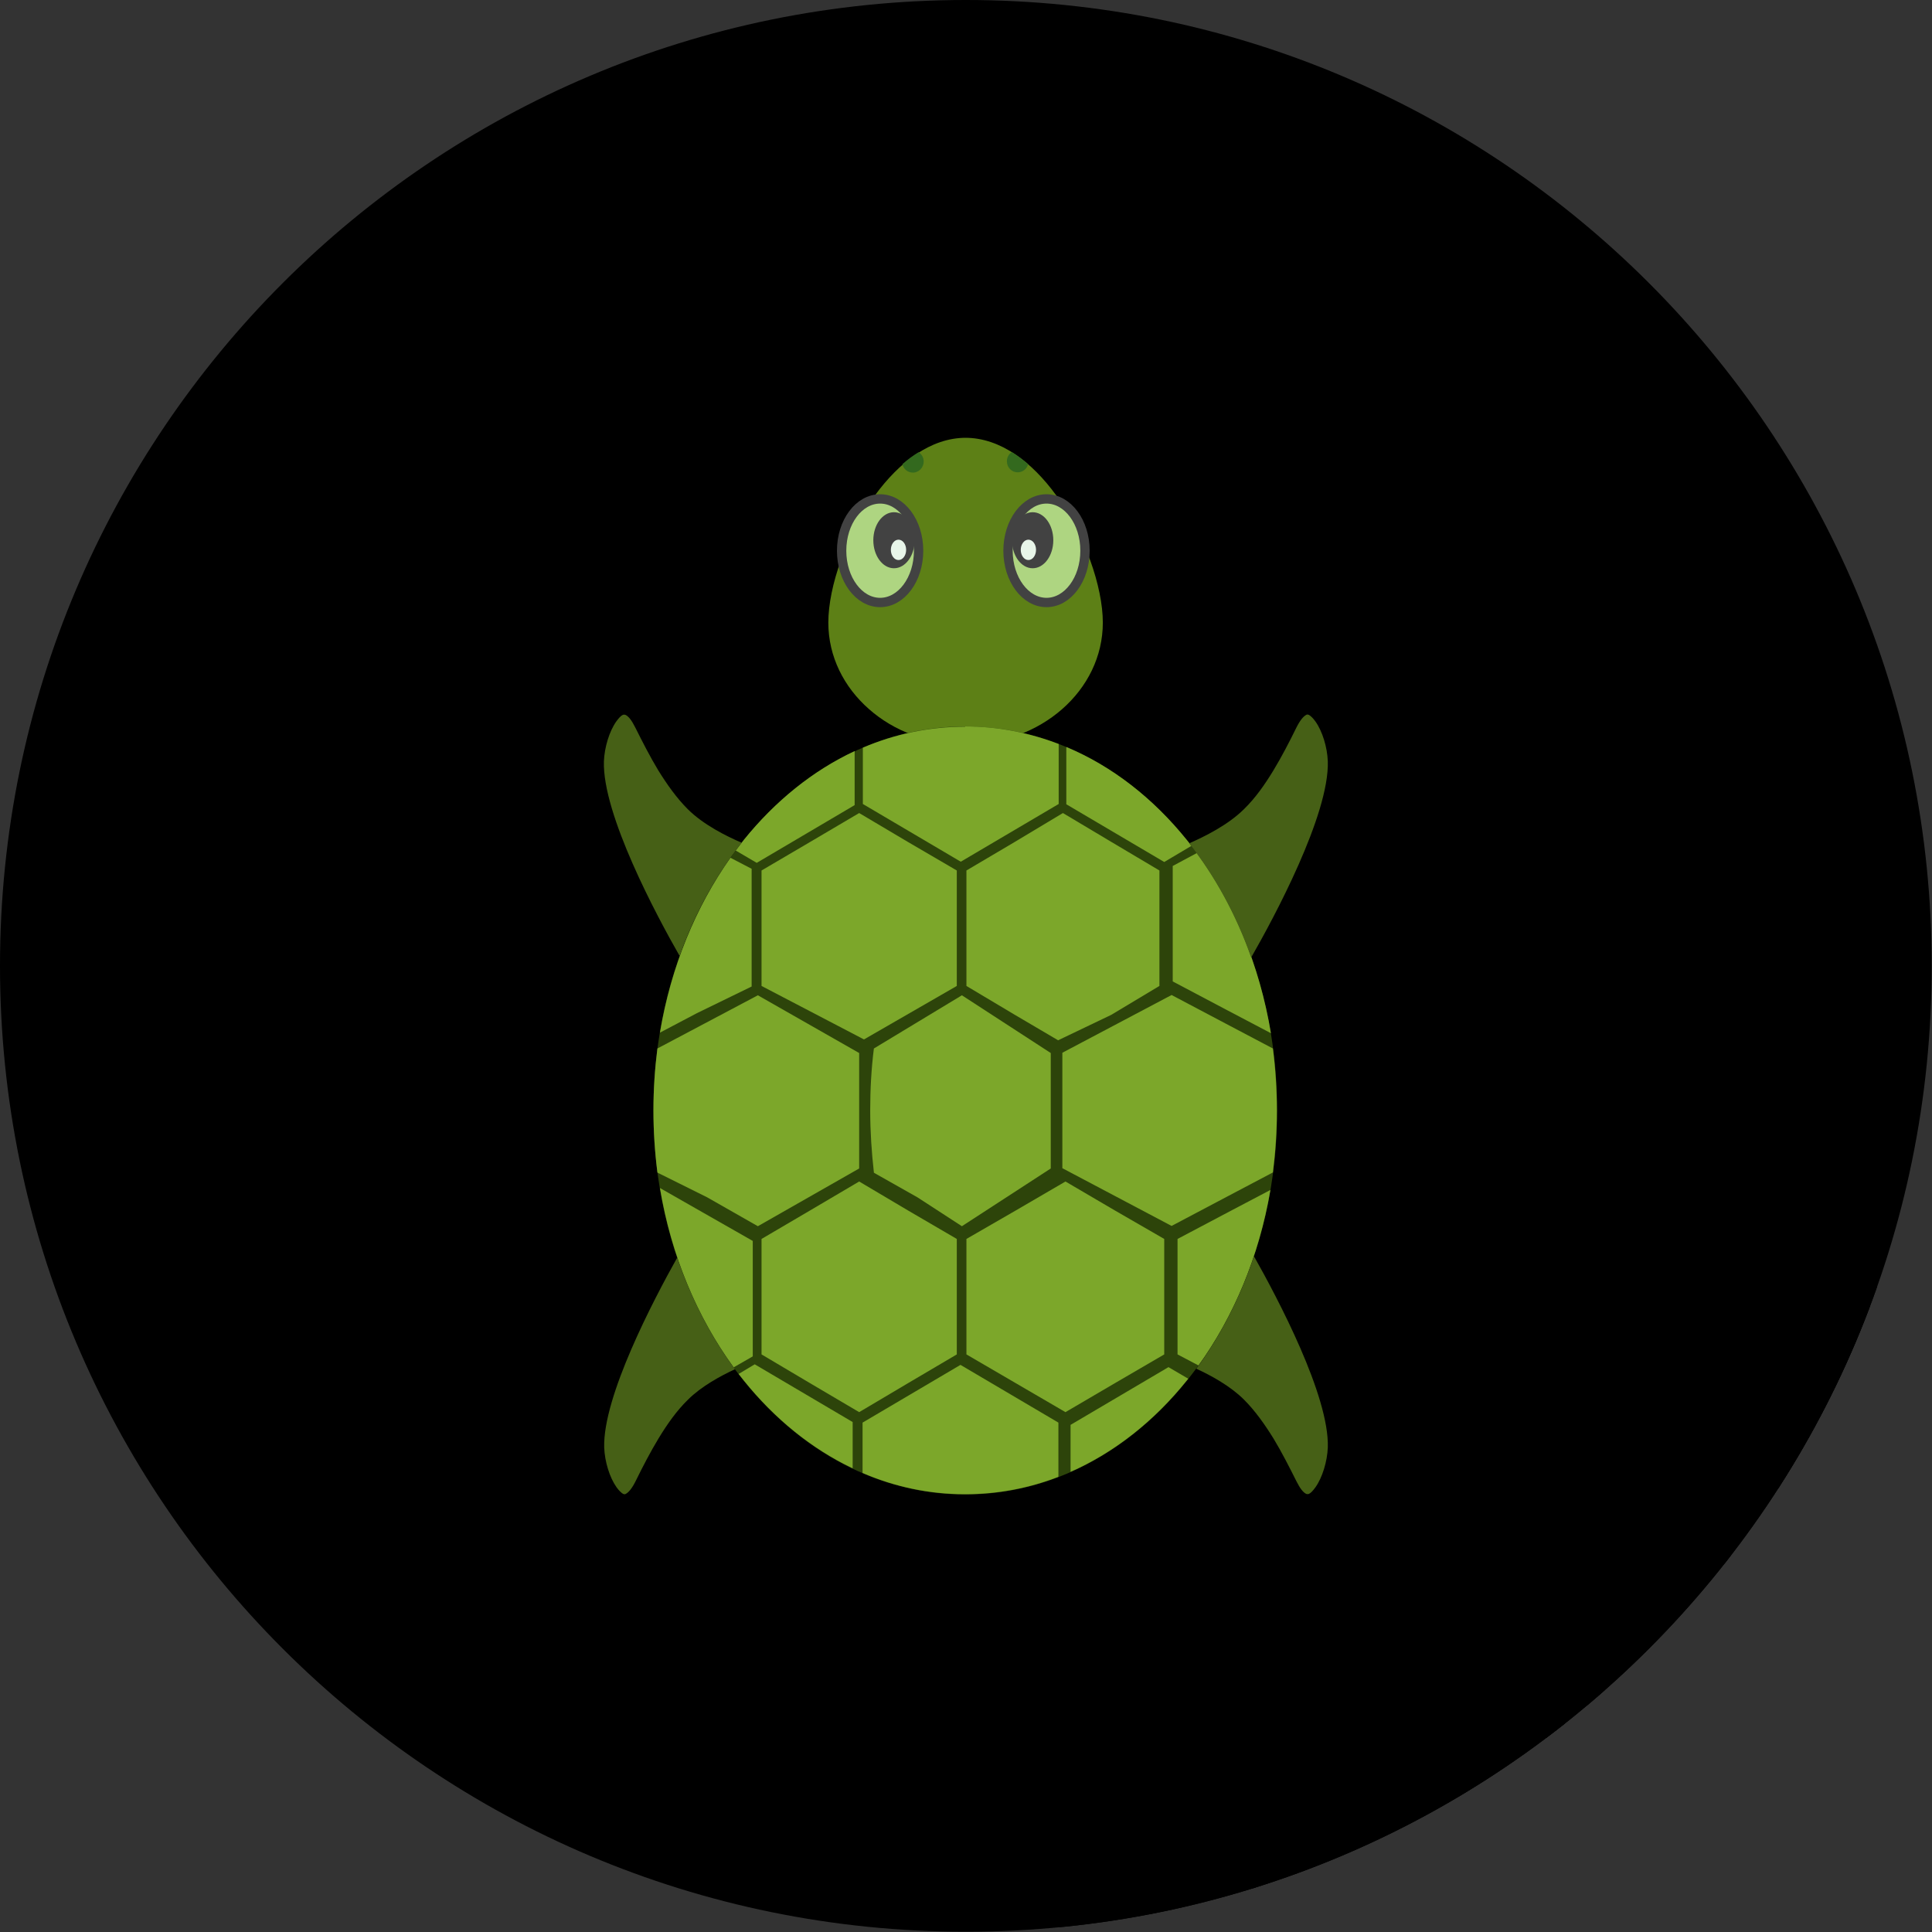 <?xml version="1.0" encoding="UTF-8"?>
<!DOCTYPE svg PUBLIC "-//W3C//DTD SVG 1.1//EN" "http://www.w3.org/Graphics/SVG/1.1/DTD/svg11.dtd">
<!-- Creator: CorelDRAW -->
<svg xmlns="http://www.w3.org/2000/svg" xml:space="preserve" width="6.827in" height="6.827in" style="shape-rendering:geometricPrecision; text-rendering:geometricPrecision; image-rendering:optimizeQuality; fill-rule:evenodd; clip-rule:evenodd"
viewBox="0 0 6.827 6.827"
 xmlns:xlink="http://www.w3.org/1999/xlink">
 <rect x="0" y="0" width="6.827" height="6.827" fill="#333333" stroke="none"/>
 <defs>
  <style type="text/css">
   <![CDATA[
    .str0 {stroke:#424242;stroke-width:0.033;stroke-linecap:round;stroke-linejoin:round}
    .fil2 {fill:none}
    .fil10 {fill:#424242}
    .fil7 {fill:#466016}
    .fil8 {fill:#7CA72A}
    .fil9 {fill:#AED581}
    .fil1 {fill:#00000000}
    .fil11 {fill:#E8F5E9}
    .fil0 {fill:#00000000}
    .fil5 {fill:#2D440A;fill-rule:nonzero}
    .fil4 {fill:#33691E;fill-rule:nonzero}
    .fil3 {fill:#5D8016;fill-rule:nonzero}
    .fil6 {fill:#7CA72A;fill-rule:nonzero}
   ]]>
  </style>
   <clipPath id="id0">
    <path d="M3.413 -3.93701e-006c1.885,0 3.413,1.528 3.413,3.413 0,1.885 -1.528,3.413 -3.413,3.413 -1.885,0 -3.413,-1.528 -3.413,-3.413 0,-1.885 1.528,-3.413 3.413,-3.413z"/>
   </clipPath>
 </defs>
 <g id="Layer_x0020_1">
  <path class="fil0" d="M3.413 -3.93701e-006c1.885,0 3.413,1.528 3.413,3.413 0,1.885 -1.528,3.413 -3.413,3.413 -1.885,0 -3.413,-1.528 -3.413,-3.413 0,-1.885 1.528,-3.413 3.413,-3.413z"/>
  <g style="clip-path:url(#id0)">
   <g id="_637664560">
    <g>
     <polygon id="_2161320561" class="fil1" points="3.829,1.934 7.616,5.72 7.619,5.729 7.623,5.738 7.626,5.747 7.63,5.755 7.633,5.764 7.636,5.773 7.639,5.782 7.642,5.791 7.645,5.8 7.647,5.808 7.65,5.817 7.653,5.826 7.655,5.834 7.657,5.843 7.659,5.852 7.661,5.86 7.663,5.869 7.665,5.877 7.667,5.885 7.668,5.893 7.67,5.902 7.671,5.91 7.672,5.918 7.674,5.926 7.674,5.934 7.675,5.941 7.676,5.949 7.677,5.957 7.677,5.964 7.677,5.971 7.678,5.979 7.678,5.986 7.677,6.002 7.676,6.019 7.675,6.035 7.672,6.051 7.669,6.066 7.666,6.082 7.661,6.097 7.657,6.112 7.651,6.127 7.645,6.142 7.639,6.156 7.632,6.17 7.624,6.183 7.616,6.197 7.607,6.21 7.598,6.223 7.589,6.235 7.579,6.247 7.568,6.259 7.557,6.27 7.546,6.281 7.534,6.292 7.522,6.302 7.51,6.312 7.497,6.322 7.484,6.331 7.47,6.339 7.457,6.348 7.443,6.355 7.428,6.363 7.414,6.37 7.399,6.376 3.612,2.59 3.627,2.583 3.642,2.577 3.656,2.569 3.67,2.561 3.684,2.553 3.698,2.544 3.711,2.535 3.724,2.526 3.736,2.516 3.748,2.506 3.76,2.495 3.771,2.484 3.782,2.473 3.792,2.461 3.802,2.449 3.812,2.436 3.821,2.424 3.83,2.411 3.838,2.397 3.845,2.384 3.852,2.37 3.859,2.355 3.865,2.341 3.87,2.326 3.875,2.311 3.879,2.296 3.883,2.28 3.886,2.264 3.888,2.248 3.89,2.232 3.891,2.216 3.891,2.199 3.891,2.192 3.891,2.185 3.891,2.178 3.89,2.17 3.89,2.163 3.889,2.155 3.888,2.147 3.887,2.139 3.886,2.131 3.885,2.123 3.884,2.115 3.882,2.107 3.881,2.099 3.879,2.091 3.877,2.082 3.875,2.074 3.873,2.065 3.871,2.057 3.869,2.048 3.866,2.039 3.864,2.031 3.861,2.022 3.859,2.013 3.856,2.004 3.853,1.996 3.85,1.987 3.847,1.978 3.843,1.969 3.84,1.96 3.837,1.951 3.833,1.942 "/>
     <polygon id="_216132320" class="fil1" points="4.627,2.54 8.413,6.326 8.417,6.33 8.42,6.334 4.634,2.548 4.631,2.544 "/>
     <polygon id="_216137888" class="fil1" points="3.63,1.64 7.416,5.426 7.416,5.426 3.63,1.64 "/>
     <polygon id="_216138368" class="fil1" points="4.407,3.373 8.193,7.159 8.193,7.159 8.193,7.159 8.193,7.159 8.193,7.159 8.193,7.159 8.193,7.16 8.193,7.16 8.193,7.16 4.407,3.373 4.407,3.373 4.407,3.373 4.407,3.373 4.407,3.373 4.407,3.373 4.407,3.373 4.407,3.373 "/>
     <polygon id="_216138608" class="fil1" points="4.407,3.373 8.193,7.16 8.197,7.17 8.2,7.18 8.204,7.19 8.207,7.2 8.21,7.21 8.214,7.22 8.217,7.231 8.22,7.241 8.223,7.251 8.226,7.261 8.229,7.271 8.231,7.282 8.234,7.292 8.237,7.302 8.239,7.313 8.242,7.323 8.244,7.333 8.247,7.344 8.249,7.354 8.251,7.365 8.253,7.375 8.255,7.386 8.257,7.396 8.259,7.407 8.261,7.417 8.263,7.428 8.265,7.438 8.267,7.449 8.268,7.459 8.27,7.47 8.271,7.48 8.273,7.491 4.486,3.705 4.485,3.694 4.483,3.684 4.482,3.673 4.48,3.662 4.479,3.652 4.477,3.641 4.475,3.631 4.473,3.62 4.471,3.61 4.469,3.599 4.467,3.589 4.465,3.578 4.463,3.568 4.46,3.558 4.458,3.547 4.455,3.537 4.453,3.526 4.45,3.516 4.448,3.506 4.445,3.496 4.442,3.485 4.439,3.475 4.436,3.465 4.433,3.454 4.43,3.444 4.427,3.434 4.424,3.424 4.421,3.414 4.418,3.404 4.414,3.393 4.411,3.383 "/>
     <polygon id="_216138032" class="fil1" points="3.681,1.691 7.468,5.477 7.474,5.484 7.48,5.491 7.486,5.498 7.491,5.506 7.497,5.513 7.503,5.52 7.509,5.528 7.514,5.536 3.728,1.749 3.722,1.742 3.717,1.734 3.711,1.727 3.705,1.719 3.699,1.712 3.693,1.705 3.687,1.698 "/>
     <polygon id="_216138056" class="fil1" points="3.024,2.655 6.811,6.441 6.811,6.441 3.024,2.655 "/>
     <polygon id="_216138512" class="fil1" points="4.487,4.142 8.273,7.928 8.273,7.928 4.486,4.142 "/>
     <polygon id="_216138560" class="fil1" points="4.486,4.142 8.273,7.928 8.272,7.932 8.272,7.936 8.271,7.94 8.27,7.944 8.27,7.948 8.269,7.952 8.269,7.956 8.268,7.96 8.268,7.964 8.267,7.968 8.266,7.972 8.266,7.976 8.265,7.98 8.264,7.984 8.264,7.988 8.263,7.992 4.477,4.206 4.477,4.202 4.478,4.198 4.479,4.194 4.479,4.19 4.48,4.186 4.481,4.182 4.481,4.178 4.482,4.174 4.482,4.17 4.483,4.166 4.484,4.162 4.484,4.158 4.485,4.154 4.485,4.15 4.486,4.146 "/>
     <polygon id="_216138224" class="fil1" points="4.477,4.206 8.263,7.992 8.262,7.999 8.261,8.007 8.259,8.014 8.258,8.021 8.256,8.029 8.255,8.036 8.253,8.044 8.252,8.051 8.25,8.059 8.249,8.066 8.247,8.074 8.245,8.081 8.244,8.089 8.242,8.096 8.24,8.104 8.238,8.111 8.236,8.119 8.234,8.126 8.232,8.134 8.23,8.141 8.228,8.149 8.226,8.156 8.224,8.163 8.222,8.171 8.22,8.178 8.218,8.185 8.216,8.193 8.213,8.2 8.211,8.207 8.209,8.214 8.207,8.221 8.204,8.228 4.418,4.442 4.42,4.435 4.423,4.428 4.425,4.421 4.427,4.414 4.429,4.406 4.432,4.399 4.434,4.392 4.436,4.385 4.438,4.377 4.44,4.37 4.442,4.362 4.444,4.355 4.446,4.348 4.448,4.34 4.45,4.333 4.452,4.325 4.454,4.318 4.456,4.31 4.457,4.303 4.459,4.295 4.461,4.287 4.462,4.28 4.464,4.272 4.466,4.265 4.467,4.257 4.469,4.25 4.47,4.243 4.472,4.235 4.473,4.228 4.474,4.22 4.476,4.213 "/>
     <polygon id="_216138104" class="fil1" points="2.235,2.534 6.021,6.32 6.024,6.323 6.027,6.326 6.03,6.33 6.033,6.334 6.035,6.339 6.038,6.343 6.04,6.347 6.043,6.352 6.045,6.357 2.259,2.57 2.256,2.566 2.254,2.561 2.251,2.557 2.249,2.552 2.246,2.548 2.244,2.544 2.241,2.54 2.238,2.537 "/>
     <polygon id="_216138128" class="fil1" points="4.219,4.834 8.005,8.62 8.001,8.625 7.998,8.63 7.994,8.635 7.99,8.64 7.987,8.645 7.983,8.649 7.979,8.654 7.975,8.659 4.189,4.873 4.193,4.868 4.197,4.863 4.2,4.858 4.204,4.853 4.208,4.849 4.211,4.844 4.215,4.839 "/>
     <polygon id="_216138248" class="fil1" points="4.634,5.256 8.42,9.042 8.417,9.046 8.414,9.05 8.411,9.053 8.408,9.056 8.406,9.059 8.403,9.062 8.4,9.064 8.397,9.065 4.611,5.279 4.614,5.277 4.616,5.275 4.619,5.273 4.622,5.27 4.625,5.267 4.628,5.264 4.631,5.26 "/>
     <polygon id="_216138344" class="fil1" points="4.611,5.279 8.397,9.065 8.395,9.066 8.392,9.066 8.389,9.065 8.386,9.064 8.384,9.062 8.381,9.06 4.595,5.274 4.597,5.276 4.6,5.278 4.603,5.279 4.606,5.28 4.608,5.28 "/>
     <polygon id="_216139400" class="fil1" points="4.381,4.942 8.167,8.728 8.16,8.721 8.152,8.714 8.143,8.707 8.135,8.7 8.127,8.693 8.118,8.687 8.109,8.681 8.1,8.674 8.09,8.668 8.081,8.662 8.07,8.656 8.06,8.651 8.05,8.645 8.039,8.639 8.027,8.633 8.016,8.628 8.004,8.622 4.217,4.836 4.229,4.842 4.241,4.847 4.252,4.853 4.263,4.859 4.274,4.864 4.284,4.87 4.294,4.876 4.304,4.882 4.313,4.888 4.323,4.894 4.332,4.901 4.34,4.907 4.349,4.914 4.357,4.92 4.365,4.927 4.373,4.934 "/>
     <polygon id="_216139112" class="fil1" points="4.677,5.115 8.463,8.901 8.463,8.906 8.463,8.91 8.462,8.915 8.462,8.92 8.461,8.925 8.461,8.929 8.46,8.934 8.459,8.939 8.458,8.944 8.458,8.949 8.456,8.953 8.455,8.958 8.454,8.963 8.453,8.968 8.452,8.972 8.45,8.977 8.449,8.982 8.447,8.986 8.446,8.991 8.444,8.995 8.442,9 8.441,9.004 8.439,9.008 8.437,9.012 8.435,9.016 8.433,9.02 8.431,9.024 8.429,9.028 8.427,9.032 8.425,9.035 8.422,9.039 8.42,9.042 4.634,5.256 4.636,5.253 4.638,5.249 4.641,5.246 4.643,5.242 4.645,5.238 4.647,5.234 4.649,5.23 4.651,5.226 4.653,5.222 4.654,5.218 4.656,5.213 4.658,5.209 4.659,5.204 4.661,5.2 4.663,5.195 4.664,5.191 4.665,5.186 4.667,5.181 4.668,5.177 4.669,5.172 4.67,5.167 4.671,5.162 4.672,5.158 4.673,5.153 4.674,5.148 4.675,5.143 4.675,5.138 4.676,5.134 4.676,5.129 4.677,5.124 4.677,5.119 "/>
     <polygon id="_216139448" class="fil1" points="4.189,4.873 7.975,8.659 7.932,8.711 4.146,4.925 "/>
     <polygon id="_216138800" class="fil1" points="2.604,4.835 6.39,8.621 6.392,8.624 2.606,4.837 "/>
     <polygon id="_216138872" class="fil1" points="2.606,4.837 6.392,8.624 6.387,8.626 6.382,8.628 6.377,8.631 6.372,8.633 6.367,8.636 6.362,8.639 6.357,8.641 6.351,8.644 6.346,8.647 6.341,8.65 6.335,8.653 6.33,8.656 6.324,8.659 6.319,8.663 6.313,8.666 6.308,8.669 6.303,8.673 6.297,8.676 6.292,8.68 6.286,8.683 6.281,8.687 6.276,8.691 6.271,8.695 6.266,8.699 6.26,8.703 6.255,8.707 6.251,8.711 6.246,8.715 6.241,8.719 6.236,8.723 6.232,8.728 6.227,8.732 2.441,4.946 2.446,4.941 2.45,4.937 2.455,4.933 2.459,4.929 2.464,4.924 2.469,4.92 2.474,4.916 2.479,4.912 2.484,4.908 2.49,4.905 2.495,4.901 2.5,4.897 2.505,4.893 2.511,4.89 2.516,4.886 2.522,4.883 2.527,4.88 2.533,4.876 2.538,4.873 2.543,4.87 2.549,4.867 2.554,4.864 2.56,4.861 2.565,4.858 2.57,4.855 2.576,4.852 2.581,4.85 2.586,4.847 2.591,4.845 2.596,4.842 2.601,4.84 "/>
     <polygon id="_216138752" class="fil1" points="2.405,4.444 6.191,8.23 6.192,8.234 2.406,4.447 "/>
     <polygon id="_216138896" class="fil1" points="2.336,4.143 6.122,7.929 6.122,7.929 2.336,4.143 "/>
     <polygon id="_216139232" class="fil1" points="2.441,4.946 6.227,8.732 6.22,8.739 6.213,8.747 6.206,8.755 6.2,8.763 6.193,8.771 6.186,8.779 6.18,8.787 6.173,8.796 6.167,8.804 6.161,8.813 6.155,8.822 6.149,8.831 6.143,8.84 6.137,8.849 6.131,8.859 6.126,8.868 6.12,8.877 6.115,8.887 6.109,8.896 6.104,8.906 6.099,8.915 6.093,8.925 6.088,8.935 6.083,8.944 6.078,8.954 6.073,8.963 6.068,8.973 6.064,8.983 6.059,8.992 6.054,9.002 6.049,9.011 6.045,9.02 2.259,5.234 2.263,5.225 2.268,5.215 2.273,5.206 2.277,5.196 2.282,5.187 2.287,5.177 2.292,5.168 2.297,5.158 2.302,5.148 2.307,5.139 2.312,5.129 2.318,5.12 2.323,5.11 2.328,5.101 2.334,5.091 2.339,5.082 2.345,5.072 2.351,5.063 2.357,5.054 2.363,5.045 2.369,5.036 2.375,5.027 2.381,5.018 2.387,5.01 2.394,5.001 2.4,4.993 2.407,4.984 2.413,4.976 2.42,4.968 2.427,4.961 2.434,4.953 "/>
     <polygon id="_216138968" class="fil1" points="2.259,5.234 6.045,9.02 6.043,9.025 6.04,9.029 6.038,9.034 6.036,9.037 6.034,9.041 6.031,9.044 6.029,9.048 6.027,9.05 6.025,9.053 6.023,9.056 6.021,9.058 6.019,9.06 6.017,9.061 6.015,9.063 6.013,9.064 6.011,9.065 2.225,5.279 2.227,5.278 2.229,5.276 2.23,5.275 2.232,5.273 2.234,5.271 2.236,5.269 2.239,5.267 2.241,5.264 2.243,5.261 2.245,5.258 2.247,5.255 2.249,5.251 2.252,5.247 2.254,5.243 2.256,5.239 "/>
     <polygon id="_216139256" class="fil1" points="2.225,5.279 6.011,9.065 6.007,9.066 6.003,9.065 5.999,9.063 5.994,9.06 2.208,5.273 2.212,5.277 2.217,5.279 2.221,5.28 "/>
     <polygon id="_216140216" class="fil1" points="3.779,5.201 7.565,8.987 7.547,8.995 7.529,9.002 7.511,9.009 7.493,9.016 7.474,9.022 7.456,9.028 7.438,9.033 7.419,9.038 7.401,9.043 7.382,9.047 7.364,9.051 7.345,9.054 7.326,9.057 7.308,9.059 7.289,9.062 7.27,9.063 7.252,9.065 7.233,9.066 7.214,9.066 7.195,9.066 7.176,9.066 7.157,9.065 7.138,9.064 7.12,9.063 7.101,9.061 7.082,9.058 7.063,9.056 7.044,9.053 7.025,9.049 7.006,9.045 6.987,9.041 6.968,9.036 6.947,9.03 6.926,9.024 6.906,9.017 6.885,9.01 6.865,9.002 6.845,8.994 6.825,8.985 6.805,8.976 6.785,8.966 6.766,8.956 6.747,8.945 6.728,8.934 6.709,8.923 6.691,8.911 6.673,8.899 6.655,8.886 6.637,8.873 6.619,8.86 6.602,8.846 6.585,8.832 6.569,8.818 2.782,5.032 2.799,5.046 2.816,5.06 2.833,5.074 2.851,5.087 2.868,5.1 2.886,5.113 2.905,5.125 2.923,5.137 2.942,5.148 2.961,5.159 2.98,5.17 2.999,5.18 3.019,5.19 3.038,5.199 3.058,5.208 3.079,5.216 3.099,5.224 3.119,5.231 3.14,5.238 3.161,5.244 3.182,5.25 3.201,5.255 3.22,5.259 3.239,5.263 3.258,5.266 3.277,5.269 3.296,5.272 3.314,5.274 3.333,5.276 3.352,5.278 3.371,5.279 3.39,5.28 3.409,5.28 3.428,5.28 3.446,5.279 3.465,5.278 3.484,5.277 3.503,5.275 3.522,5.273 3.54,5.271 3.559,5.268 3.577,5.264 3.596,5.261 3.615,5.256 3.633,5.252 3.651,5.247 3.67,5.242 3.688,5.236 3.706,5.23 3.725,5.223 3.743,5.216 3.761,5.209 "/>
     <polygon id="_216139688" class="fil1" points="2.344,3.649 6.13,7.435 6.13,7.435 2.344,3.649 "/>
     <polygon id="_216139640" class="fil1" points="2.415,3.374 6.201,7.16 6.2,7.163 2.414,3.377 "/>
     <polygon id="_216139736" class="fil1" points="4.146,4.925 7.932,8.711 7.923,8.722 7.913,8.732 7.903,8.743 7.893,8.753 7.883,8.764 7.873,8.774 7.863,8.784 7.852,8.794 7.842,8.804 7.831,8.813 7.82,8.823 7.809,8.832 7.798,8.842 7.786,8.851 7.775,8.86 7.764,8.869 7.752,8.878 7.74,8.886 7.728,8.894 7.716,8.903 7.704,8.911 7.692,8.919 7.68,8.926 7.668,8.934 7.655,8.941 7.642,8.948 7.63,8.955 7.617,8.962 7.604,8.969 7.591,8.975 7.578,8.981 7.565,8.987 3.779,5.201 3.792,5.195 3.805,5.189 3.818,5.182 3.831,5.176 3.844,5.169 3.856,5.162 3.869,5.155 3.881,5.148 3.894,5.14 3.906,5.132 3.918,5.125 3.93,5.116 3.942,5.108 3.954,5.1 3.966,5.091 3.977,5.083 3.989,5.074 4,5.065 4.011,5.055 4.023,5.046 4.034,5.037 4.045,5.027 4.055,5.017 4.066,5.008 4.076,4.998 4.087,4.988 4.097,4.977 4.107,4.967 4.117,4.957 4.127,4.946 4.136,4.936 "/>
     <polygon id="_216139592" class="fil1" points="2.259,2.57 6.045,6.357 6.05,6.366 6.054,6.375 6.059,6.385 6.064,6.394 6.068,6.404 6.073,6.413 6.078,6.423 6.083,6.433 6.088,6.442 6.093,6.452 6.099,6.461 6.104,6.471 6.109,6.48 6.115,6.49 6.12,6.499 6.126,6.509 6.131,6.518 6.137,6.528 6.143,6.537 6.149,6.546 6.155,6.555 6.161,6.564 6.167,6.573 6.173,6.581 6.18,6.59 6.186,6.598 6.193,6.606 6.2,6.614 6.206,6.622 6.213,6.63 6.22,6.638 6.227,6.645 2.441,2.859 2.434,2.851 2.427,2.844 2.42,2.836 2.413,2.828 2.407,2.82 2.4,2.812 2.394,2.803 2.387,2.795 2.381,2.786 2.375,2.777 2.369,2.769 2.363,2.76 2.357,2.75 2.351,2.741 2.345,2.732 2.339,2.723 2.334,2.713 2.328,2.704 2.323,2.694 2.318,2.685 2.312,2.675 2.307,2.665 2.302,2.656 2.297,2.646 2.292,2.637 2.287,2.627 2.282,2.617 2.277,2.608 2.273,2.598 2.268,2.589 2.263,2.58 "/>
     <polygon id="_216139808" class="fil1" points="2.441,2.859 6.227,6.645 6.233,6.65 2.446,2.864 "/>
     <polygon id="_216139856" class="fil1" points="4.419,4.438 8.206,8.225 8.214,8.239 8.222,8.254 8.231,8.271 8.24,8.288 8.25,8.307 8.26,8.326 8.271,8.346 8.281,8.367 8.292,8.388 8.303,8.41 8.314,8.432 8.325,8.455 8.336,8.478 8.346,8.502 8.357,8.526 8.367,8.549 8.378,8.573 8.387,8.598 8.397,8.622 8.406,8.646 8.415,8.669 8.423,8.693 8.43,8.716 8.437,8.739 8.443,8.761 8.449,8.783 8.453,8.805 8.457,8.826 8.46,8.846 8.462,8.865 8.463,8.883 8.463,8.901 4.677,5.115 4.677,5.097 4.676,5.079 4.674,5.059 4.671,5.039 4.667,5.019 4.662,4.997 4.657,4.975 4.651,4.953 4.644,4.93 4.636,4.907 4.628,4.883 4.62,4.859 4.611,4.835 4.601,4.811 4.591,4.787 4.581,4.763 4.571,4.739 4.56,4.716 4.549,4.692 4.538,4.669 4.528,4.646 4.517,4.624 4.506,4.602 4.495,4.58 4.484,4.56 4.474,4.54 4.464,4.52 4.454,4.502 4.445,4.485 4.436,4.468 4.427,4.453 "/>
     <polygon id="_216140144" class="fil1" points="3.21,2.59 6.996,6.376 6.981,6.37 6.966,6.363 6.952,6.355 6.938,6.348 6.924,6.339 6.911,6.331 6.898,6.322 6.885,6.312 6.872,6.302 6.86,6.292 6.849,6.281 6.837,6.27 3.051,2.484 3.062,2.495 3.074,2.506 3.086,2.516 3.099,2.526 3.111,2.535 3.124,2.544 3.138,2.553 3.152,2.561 3.166,2.569 3.18,2.577 3.195,2.583 "/>
     <polygon id="_216140120" class="fil1" points="4.487,3.705 8.273,7.491 8.275,7.505 8.276,7.519 8.278,7.533 8.279,7.547 8.28,7.561 8.281,7.575 8.282,7.589 8.283,7.602 8.284,7.616 8.285,7.629 8.285,7.643 8.286,7.656 8.286,7.67 8.287,7.683 8.287,7.696 8.287,7.71 8.287,7.723 8.287,7.736 8.286,7.75 8.286,7.763 8.285,7.777 8.285,7.79 8.284,7.804 8.283,7.817 8.282,7.831 8.281,7.844 8.28,7.858 8.279,7.872 8.278,7.886 8.276,7.9 8.275,7.914 8.273,7.928 4.487,4.142 4.488,4.128 4.49,4.114 4.491,4.1 4.493,4.086 4.494,4.072 4.495,4.058 4.496,4.044 4.497,4.031 4.498,4.017 4.499,4.004 4.499,3.99 4.5,3.977 4.5,3.963 4.5,3.95 4.5,3.937 4.501,3.923 4.5,3.91 4.5,3.897 4.5,3.883 4.5,3.87 4.499,3.856 4.499,3.843 4.498,3.829 4.497,3.816 4.496,3.802 4.495,3.789 4.494,3.775 4.493,3.761 4.491,3.747 4.49,3.733 4.488,3.719 "/>
     <polygon id="_216140000" class="fil1" points="4.634,2.548 8.42,6.334 8.422,6.338 8.425,6.341 8.427,6.345 8.429,6.349 8.431,6.353 8.433,6.356 8.435,6.36 8.437,6.365 8.439,6.369 8.441,6.373 8.442,6.377 8.444,6.382 8.446,6.386 8.447,6.391 8.449,6.395 8.45,6.4 8.452,6.405 8.453,6.409 8.454,6.414 8.455,6.419 8.457,6.424 8.458,6.428 8.458,6.433 8.459,6.438 8.46,6.443 8.461,6.448 8.461,6.452 8.462,6.457 8.462,6.462 8.463,6.467 8.463,6.471 8.463,6.476 4.677,2.69 4.677,2.685 4.677,2.68 4.676,2.676 4.676,2.671 4.675,2.666 4.675,2.661 4.674,2.656 4.673,2.652 4.672,2.647 4.671,2.642 4.67,2.637 4.669,2.632 4.668,2.628 4.667,2.623 4.665,2.618 4.664,2.614 4.663,2.609 4.661,2.604 4.659,2.6 4.658,2.595 4.656,2.591 4.654,2.587 4.653,2.582 4.651,2.578 4.649,2.574 4.647,2.57 4.645,2.566 4.643,2.562 4.641,2.559 4.638,2.555 4.636,2.552 "/>
     <polygon id="_216140048" class="fil1" points="3.728,1.749 7.514,5.536 7.517,5.539 7.519,5.542 7.521,5.546 7.524,5.549 7.526,5.553 7.528,5.556 7.531,5.559 7.533,5.563 3.747,1.777 3.744,1.773 3.742,1.77 3.74,1.766 3.737,1.763 3.735,1.759 3.733,1.756 3.73,1.753 "/>
     <polygon id="_216141008" class="fil1" points="3.779,1.802 7.565,5.588 7.568,5.592 7.572,5.596 7.575,5.601 7.578,5.605 7.582,5.61 7.585,5.615 7.588,5.619 7.59,5.624 7.593,5.63 7.595,5.635 7.598,5.64 7.6,5.646 7.602,5.651 7.604,5.657 7.606,5.663 7.608,5.669 7.609,5.675 7.611,5.681 7.612,5.687 7.613,5.694 7.614,5.7 7.615,5.707 7.615,5.713 7.616,5.72 3.829,1.934 3.829,1.927 3.828,1.92 3.828,1.914 3.827,1.908 3.826,1.901 3.824,1.895 3.823,1.889 3.822,1.883 3.82,1.877 3.818,1.871 3.816,1.865 3.814,1.859 3.812,1.854 3.809,1.849 3.807,1.843 3.804,1.838 3.801,1.833 3.798,1.828 3.795,1.823 3.792,1.819 3.789,1.814 3.786,1.81 3.782,1.806 "/>
     <polygon id="_216140504" class="fil1" points="4.125,2.899 7.912,6.685 7.918,6.692 7.925,6.7 7.932,6.707 7.938,6.714 7.944,6.722 7.951,6.729 7.957,6.736 7.963,6.744 7.968,6.751 7.974,6.758 7.98,6.766 4.194,2.979 4.188,2.972 4.182,2.965 4.176,2.957 4.17,2.95 4.164,2.943 4.158,2.935 4.152,2.928 4.145,2.921 4.139,2.913 4.132,2.906 "/>
     <polygon id="_216140528" class="fil1" points="4.677,2.69 8.463,6.476 8.463,6.494 8.462,6.514 8.46,6.534 8.457,6.555 8.452,6.576 8.447,6.599 8.442,6.622 8.435,6.645 8.427,6.669 8.419,6.693 8.411,6.718 8.402,6.742 8.392,6.767 8.382,6.792 8.372,6.817 8.361,6.842 8.35,6.867 8.339,6.891 8.328,6.916 8.316,6.939 8.305,6.963 8.294,6.986 8.282,7.008 8.271,7.029 8.261,7.05 8.25,7.07 8.24,7.089 8.23,7.107 8.221,7.124 8.212,7.14 8.204,7.155 8.197,7.168 4.41,3.382 4.418,3.369 4.426,3.354 4.435,3.338 4.444,3.321 4.454,3.303 4.464,3.284 4.474,3.264 4.485,3.243 4.496,3.222 4.507,3.199 4.519,3.176 4.53,3.153 4.541,3.129 4.553,3.105 4.564,3.081 4.575,3.056 4.585,3.031 4.596,3.006 4.606,2.981 4.615,2.956 4.625,2.931 4.633,2.907 4.641,2.883 4.649,2.859 4.655,2.835 4.661,2.812 4.666,2.79 4.67,2.768 4.674,2.748 4.676,2.727 4.677,2.708 "/>
    </g>
    <path id="_637664680" class="fil1" d="M3.974 2.762c0.077,0.058 0.161,0.14 0.219,0.218 0.053,-0.023 0.137,-0.065 0.192,-0.12 0.078,-0.079 0.132,-0.188 0.182,-0.289 0.013,-0.026 0.024,-0.04 0.034,-0.044 0.01,-0.005 0.024,0.012 0.032,0.022 0.025,0.035 0.042,0.092 0.043,0.142 0.006,0.189 -0.19,0.556 -0.267,0.692 -0.001,-0.003 -0.002,-0.006 -0.003,-0.009 1.9685e-005,5.11811e-005 3.93701e-005,0 5.51181e-005,0 0.038,0.107 0.065,0.218 0.079,0.331l0 0c0.019,0.152 0.018,0.285 3.93701e-006,0.437l-0 0c-0.003,0.021 -0.006,0.043 -0.01,0.064l9.44882e-005 -5.51181e-005c-0.013,0.078 -0.034,0.162 -0.059,0.237l0.001 -0.004c0.082,0.147 0.264,0.494 0.258,0.676 -0.002,0.05 -0.019,0.106 -0.043,0.141 -0.008,0.011 -0.016,0.019 -0.023,0.023 -0.013,0.006 -0.031,-0.021 -0.043,-0.045 -0.025,-0.05 -0.051,-0.103 -0.08,-0.151 -0.076,-0.127 -0.14,-0.187 -0.271,-0.247l0.002 -0.002c-0.01,0.013 -0.02,0.026 -0.03,0.039l0 9.84252e-005 -0.043 0.052c-0.1,0.114 -0.227,0.214 -0.367,0.276l0 -0c-0.192,0.086 -0.395,0.102 -0.597,0.049 -0.226,-0.059 -0.423,-0.21 -0.563,-0.395l0 -0c-0.005,-0.007 -0.011,-0.014 -0.016,-0.021l0.002 0.003c-0.051,0.024 -0.118,0.061 -0.165,0.108 -0.077,0.077 -0.134,0.189 -0.183,0.288 -0.012,0.026 -0.024,0.04 -0.034,0.045 -0.01,0.005 -0.024,-0.012 -0.032,-0.023 -0.025,-0.035 -0.042,-0.092 -0.044,-0.141 -0.005,-0.18 0.172,-0.521 0.255,-0.671l0.001 0.003c-0.027,-0.082 -0.048,-0.164 -0.062,-0.25l0 8.26772e-005c-0.003,-0.018 -0.006,-0.037 -0.008,-0.055l-0 -0c-0.018,-0.142 -0.018,-0.296 0,-0.439l0 -0c0.002,-0.018 0.005,-0.037 0.008,-0.055l-0 7.08661e-005c0.015,-0.092 0.04,-0.187 0.071,-0.275l-0.001 0.003c-0.077,-0.138 -0.264,-0.489 -0.264,-0.678 -6.69291e-005,-0.053 0.017,-0.113 0.044,-0.151 0.008,-0.011 0.016,-0.019 0.023,-0.022 0.014,-0.006 0.031,0.02 0.043,0.044 0.049,0.099 0.106,0.211 0.183,0.289 0.054,0.055 0.135,0.096 0.188,0.119 0.103,-0.133 0.243,-0.252 0.395,-0.323l0 9.84252e-005c0.059,-0.028 0.121,-0.05 0.185,-0.065 -0.16,-0.066 -0.279,-0.213 -0.279,-0.39 0,-0.067 0.018,-0.15 0.049,-0.234 -0.001,-0.006 -0.001,-0.013 -0.001,-0.019 0,-0.086 0.043,-0.157 0.102,-0.177 0.004,-0.006 0.009,-0.013 0.013,-0.019 0.029,-0.041 0.062,-0.078 0.098,-0.109l-5.51181e-005 -0 0.056 -0.042 7.08661e-005 5.51181e-005c0.108,-0.068 0.219,-0.068 0.326,0l0 -0 0.056 0.042 -5.51181e-005 0c0.035,0.031 0.068,0.068 0.098,0.109 0.006,0.009 0.013,0.018 0.019,0.027 0.046,0.026 0.079,0.086 0.083,0.157 0.039,0.095 0.062,0.191 0.062,0.266 0,0.178 -0.119,0.324 -0.279,0.391 0.052,0.012 0.103,0.029 0.153,0.05l0 -7.08661e-005c0.073,0.031 0.146,0.074 0.209,0.122z"/>
   </g>
  </g>
  <path class="fil2" d="M3.413 -3.93701e-006c1.885,0 3.413,1.528 3.413,3.413 0,1.885 -1.528,3.413 -3.413,3.413 -1.885,0 -3.413,-1.528 -3.413,-3.413 0,-1.885 1.528,-3.413 3.413,-3.413z"/>
  <path class="fil3" d="M3.411 1.547c0.124,0 0.236,0.086 0.321,0.203 0.101,0.139 0.165,0.324 0.165,0.45 0,0.12 -0.055,0.228 -0.144,0.306 -0.088,0.077 -0.208,0.124 -0.341,0.124 -0.133,0 -0.254,-0.047 -0.341,-0.124 -0.089,-0.078 -0.144,-0.186 -0.144,-0.306 0,-0.127 0.064,-0.311 0.165,-0.45 0.085,-0.116 0.196,-0.203 0.321,-0.203z"/>
  <path class="fil4" d="M3.189 1.64c0.018,-0.016 0.037,-0.03 0.057,-0.042 0.011,0.007 0.018,0.019 0.018,0.033 0,0.021 -0.017,0.039 -0.038,0.039 -0.018,0 -0.033,-0.012 -0.037,-0.029z"/>
  <path class="fil4" d="M3.576 1.598c0.02,0.012 0.038,0.026 0.057,0.042 -0.004,0.017 -0.019,0.029 -0.037,0.029 -0.021,0 -0.038,-0.017 -0.038,-0.039 0,-0.014 0.007,-0.026 0.018,-0.033z"/>
  <path class="fil5" d="M3.411 2.567c0.306,0 0.582,0.153 0.782,0.401 0.198,0.245 0.32,0.583 0.32,0.956 0,0.373 -0.122,0.711 -0.32,0.956 -0.2,0.248 -0.476,0.401 -0.782,0.401 -0.306,0 -0.582,-0.153 -0.782,-0.401 -0.198,-0.245 -0.32,-0.583 -0.32,-0.956 0,-0.373 0.122,-0.711 0.32,-0.956 0.2,-0.248 0.476,-0.401 0.782,-0.401z"/>
  <path class="fil6" d="M2.6 3.005c0.01,-0.013 0.019,-0.025 0.029,-0.038 0.11,-0.136 0.243,-0.244 0.391,-0.313l0 0.191 -0.173 0.102 -0.173 0.102 -0.075 -0.044z"/>
  <path class="fil6" d="M3.769 2.64c0.162,0.068 0.306,0.181 0.424,0.327 0.006,0.007 0.011,0.014 0.017,0.022l-0.096 0.057 -0.173 -0.102 -0.173 -0.102 0 -0.202z"/>
  <path class="fil6" d="M3.411 2.567c0.115,0 0.225,0.022 0.33,0.062l0 0.008 0 0.204 -0.173 0.102 -0.173 0.102 -0.173 -0.102 -0.173 -0.102 0 -0.199c0.113,-0.048 0.234,-0.074 0.361,-0.074z"/>
  <path class="fil6" d="M3.012 5.188c-0.145,-0.069 -0.275,-0.175 -0.383,-0.309 -0.006,-0.008 -0.013,-0.016 -0.019,-0.024l0.057 -0.034 0.173 0.102 0.173 0.102 0 0.163z"/>
  <path class="fil6" d="M4.198 4.873c-0.002,0.002 -0.003,0.004 -0.005,0.006 -0.114,0.142 -0.254,0.253 -0.41,0.322l0 -0.166 0.173 -0.102 0.173 -0.102 0.07 0.041z"/>
  <path class="fil6" d="M3.739 5.219c-0.104,0.04 -0.214,0.061 -0.329,0.061 -0.127,0 -0.248,-0.026 -0.362,-0.075l0 -0.178 0.173 -0.102 0.173 -0.102 0.173 0.102 0.173 0.102 0 0.191z"/>
  <path class="fil6" d="M2.592 4.831c-0.128,-0.176 -0.22,-0.393 -0.26,-0.633l0.149 0.085 0.179 0.102 0 0.204 0 0.204 -0.068 0.039z"/>
  <path class="fil6" d="M2.323 4.143c-0.009,-0.071 -0.014,-0.145 -0.014,-0.219 0,-0.075 0.005,-0.148 0.014,-0.219l0.355 -0.188 0.179 0.102 0.179 0.102 0 0.204 0 0.204 -0.179 0.102 -0.179 0.102 -0.179 -0.102 -0.175 -0.087z"/>
  <path class="fil6" d="M2.332 3.649c0.039,-0.233 0.127,-0.445 0.249,-0.618l0.075 0.039 0 0.204 0 0.212 -0.193 0.094 -0.131 0.069z"/>
  <path class="fil6" d="M4.23 3.015c0.129,0.176 0.221,0.395 0.261,0.636l-0.154 -0.081 -0.193 -0.102 0 -0.204 0 -0.204 0.086 -0.046z"/>
  <path class="fil6" d="M4.489 4.206c-0.04,0.234 -0.13,0.447 -0.254,0.619l-0.074 -0.039 0 -0.204 0 -0.204 0.193 -0.102 0.135 -0.071z"/>
  <path class="fil6" d="M4.498 3.705c0.009,0.071 0.014,0.144 0.014,0.219 0,0.074 -0.005,0.147 -0.014,0.219l-0.165 0.087 -0.193 0.102 -0.193 -0.102 -0.193 -0.102 0 -0.204 0 -0.204 0.193 -0.102 0.193 -0.102 0.193 0.102 0.165 0.087z"/>
  <path class="fil7" d="M2.402 3.377c0.053,-0.149 0.128,-0.284 0.219,-0.399 -0.054,-0.023 -0.136,-0.064 -0.191,-0.119 -0.039,-0.039 -0.073,-0.087 -0.104,-0.137 -0.029,-0.048 -0.056,-0.101 -0.081,-0.151 -0.013,-0.026 -0.024,-0.04 -0.035,-0.045 -0.003,-0.001 -0.006,-0.001 -0.009,0 -0.007,0.003 -0.015,0.012 -0.023,0.023 -0.025,0.035 -0.042,0.092 -0.044,0.141 -0.006,0.187 0.187,0.547 0.267,0.687z"/>
  <path class="fil7" d="M2.597 4.838c-0.085,-0.115 -0.154,-0.248 -0.204,-0.394 -0.084,0.15 -0.263,0.491 -0.258,0.671 0.002,0.05 0.019,0.106 0.044,0.141 0.008,0.011 0.016,0.019 0.023,0.023 0.003,0.001 0.006,0.002 0.009,0 0.01,-0.005 0.022,-0.019 0.035,-0.045 0.025,-0.051 0.052,-0.103 0.081,-0.151 0.031,-0.051 0.064,-0.098 0.104,-0.137 0.047,-0.047 0.115,-0.084 0.167,-0.108z"/>
  <path class="fil7" d="M4.226 4.836c0.053,0.024 0.122,0.062 0.17,0.11 0.039,0.039 0.073,0.087 0.104,0.137 0.029,0.048 0.056,0.101 0.081,0.151 0.013,0.026 0.024,0.04 0.035,0.045 0.003,0.001 0.006,0.001 0.009,-0 0.007,-0.003 0.015,-0.012 0.023,-0.023 0.025,-0.035 0.042,-0.092 0.044,-0.141 0.006,-0.182 -0.178,-0.529 -0.261,-0.676 -0.049,0.147 -0.119,0.282 -0.204,0.398z"/>
  <path class="fil7" d="M4.422 3.382c0.078,-0.136 0.276,-0.503 0.27,-0.692 -0.002,-0.05 -0.019,-0.106 -0.044,-0.141 -0.008,-0.011 -0.016,-0.019 -0.023,-0.023 -0.003,-0.001 -0.006,-0.002 -0.009,-0 -0.01,0.005 -0.022,0.019 -0.035,0.045 -0.025,0.051 -0.052,0.103 -0.081,0.151 -0.031,0.051 -0.064,0.098 -0.104,0.137 -0.056,0.056 -0.141,0.098 -0.194,0.121 0.091,0.116 0.166,0.252 0.219,0.403z"/>
  <polygon class="fil8" points="3.036,2.873 3.208,2.975 3.381,3.076 3.381,3.28 3.381,3.484 3.053,3.673 2.691,3.484 2.691,3.28 2.691,3.076 2.863,2.975 "/>
  <polygon class="fil8" points="3.756,2.873 3.586,2.975 3.415,3.076 3.415,3.28 3.415,3.484 3.586,3.586 3.739,3.676 3.927,3.586 4.097,3.484 4.097,3.28 4.097,3.076 3.927,2.975 "/>
  <polygon class="fil8" points="3.036,4.175 3.208,4.277 3.381,4.378 3.381,4.582 3.381,4.786 3.208,4.888 3.036,4.99 2.863,4.888 2.691,4.786 2.691,4.582 2.691,4.378 2.863,4.277 "/>
  <polygon class="fil8" points="3.765,4.175 3.59,4.277 3.415,4.378 3.415,4.582 3.415,4.786 3.59,4.888 3.765,4.99 3.939,4.888 4.114,4.786 4.114,4.582 4.114,4.378 3.939,4.277 "/>
  <path class="fil6" d="M3.088 4.143c-0.008,-0.071 -0.013,-0.145 -0.013,-0.219 0,-0.075 0.004,-0.148 0.013,-0.219l0.311 -0.188 0.157 0.102 0.157 0.102 0 0.204 0 0.204 -0.157 0.102 -0.157 0.102 -0.157 -0.102 -0.154 -0.087z"/>
  <ellipse class="fil9 str0" cx="3.11" cy="1.946" rx="0.136" ry="0.183"/>
  <ellipse class="fil9 str0" cx="3.698" cy="1.946" rx="0.136" ry="0.183"/>
  <ellipse class="fil10" cx="3.159" cy="1.909" rx="0.073" ry="0.099"/>
  <ellipse class="fil10" cx="3.649" cy="1.909" rx="0.073" ry="0.099"/>
  <ellipse class="fil11" cx="3.175" cy="1.943" rx="0.027" ry="0.036"/>
  <ellipse class="fil11" cx="3.634" cy="1.943" rx="0.027" ry="0.036"/>
 </g>
</svg>
